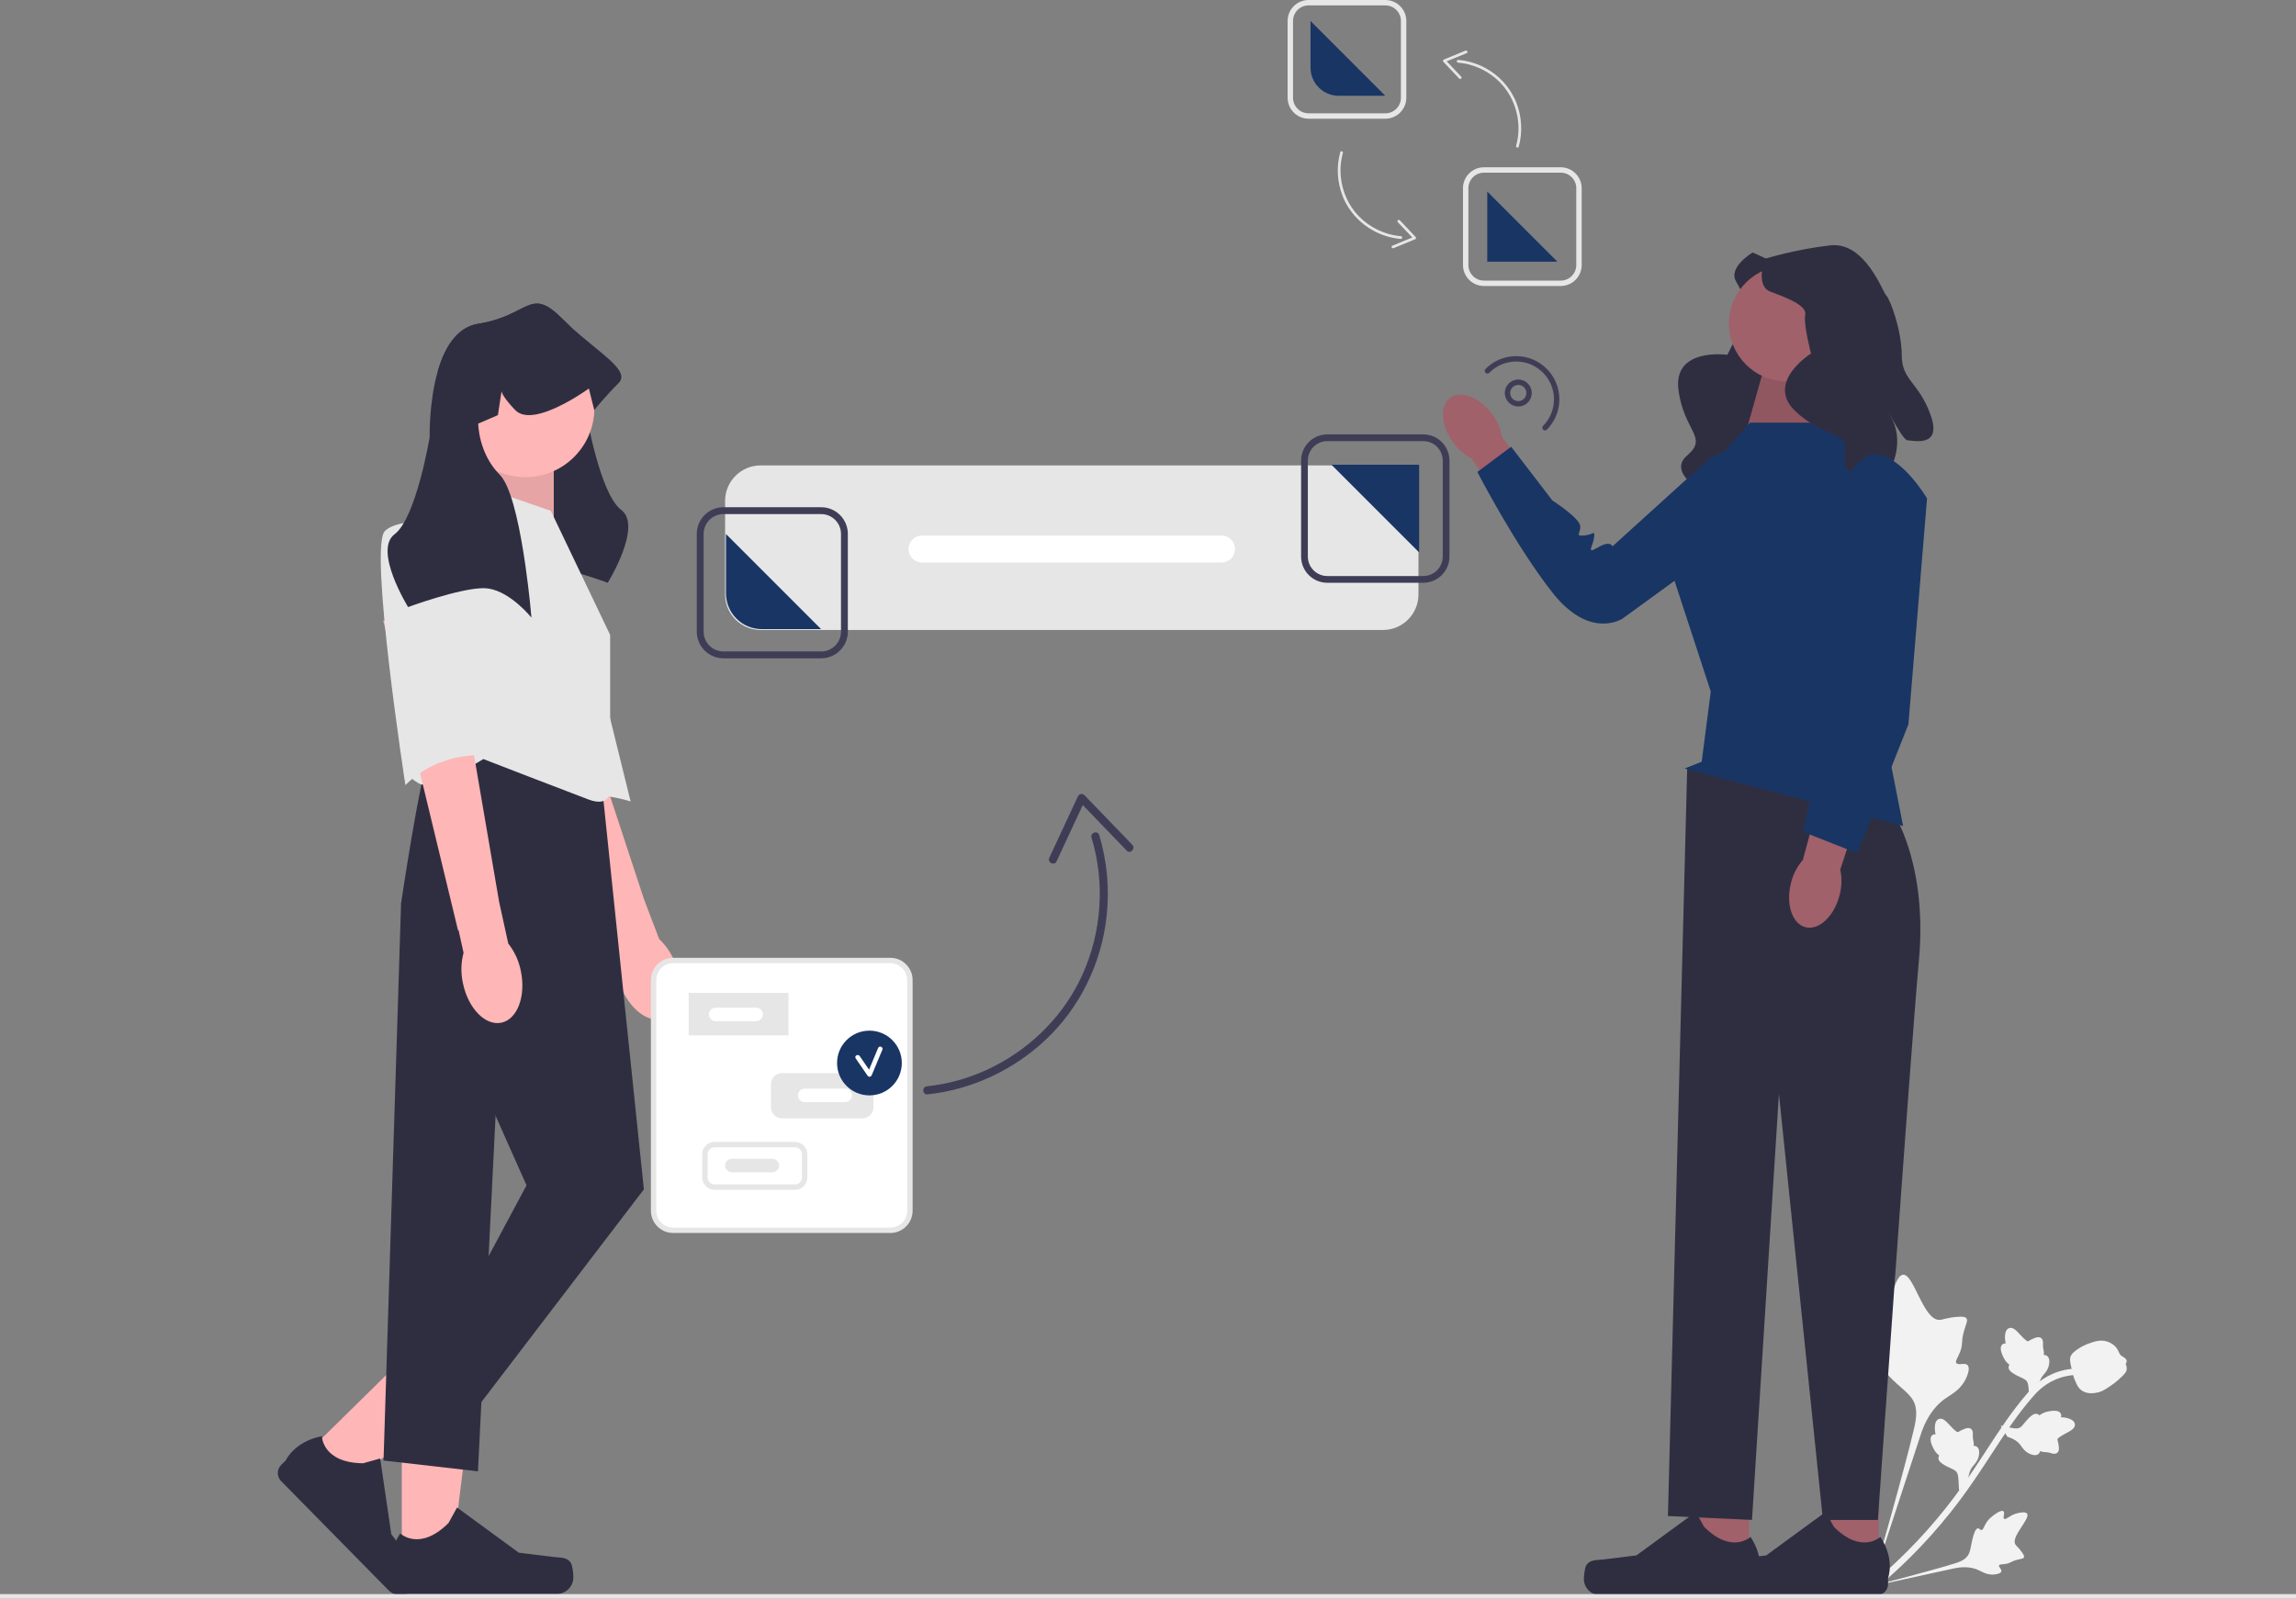 <svg xmlns="http://www.w3.org/2000/svg" width="851.034" height="592.528" viewBox="0 0 851.034 592.528" xmlns:xlink="http://www.w3.org/1999/xlink"><rect x="0" y="0" width="851.034" height="592.528" fill="#808080" stroke="none"/><path d="M225.265,216s-19-7-28-7c-.86,0-1.71,.1-2.56,.28-5.76,1.22-11.06,6.17-13.6,8.87-.99,1.06-1.56,1.77-1.56,1.77,0,0,.06-.69,.18-1.9,.59-6.36,2.77-27.23,6.68-40.59,1.4-4.77,3.01-8.58,4.86-10.43,4.31-4.32,6.3-9.5,7.22-13.36,.78-3.31,.78-5.64,.78-5.64l-7.29-3.14-1.35-8.82c-.24,1.04-1.35,3.07-5.08,6.96-.32,.33-.67,.61-1.04,.85-5.38,3.38-16.35-2.5-22.26-6.2,2.46-8.55,6.92-16.37,15.02-17.65,19-3,19-14,31-2,.99,.99,1.99,1.94,2.99,2.86,3.84,7.34,5.24,17.18,5.74,24.02,.36,4.79,.27,8.12,.27,8.12,0,0,5,30,13,36s-5,27-5,27Z" fill="#2f2e41"/><polygon points="188.265 168 174.753 187.819 205.265 196 205.265 168 188.265 168" fill="#ffb6b6"/><polygon points="188.265 168 174.753 187.819 205.265 196 205.265 168 188.265 168" opacity=".1"/><g><path d="M696.217,484.943c1.451-.576,3.298,2.667,4.544,2.09,1.242-.575-.161-3.996,.975-8.458,.205-.805,1.496-5.876,3.619-6.108,4.025-.441,7.5,16.889,13.514,16.741,1.32-.032,2.902-.91,7.006-1.15,1.633-.095,2.519-.023,2.981,.561,.654,.829-.119,1.964-.898,4.769-1.167,4.207-.247,4.61-1.459,7.749-.9,2.331-1.88,3.333-1.382,4.061,.705,1.029,3.122-.314,4.173,.786,1.073,1.122-.001,4.029-1.122,5.961-2.105,3.625-4.988,4.862-7.42,6.627-2.643,1.918-5.987,5.356-8.43,11.992l-19.553,59.691c3.753-12.448,13.476-47.01,16.573-60.252,.894-3.823,1.685-7.79-.364-11.179-1.973-3.263-6.34-5.597-10.351-10.59-.468-.583-1.752-2.223-1.227-3.317,.434-.905,1.708-.613,2.125-1.452,.56-1.125-1.278-2.564-2.679-5.442-.988-2.03-1.256-3.744-1.487-5.218-.07-.444-1.069-7.095,.863-7.862l0,0Z" fill="#f2f2f2"/><path d="M742.589,560.129c.701,.546-.357,2.388,.285,2.833,.641,.443,1.915-1.232,4.432-1.962,.454-.132,3.315-.961,4.042,.014,1.378,1.848-6.125,8.554-4.317,11.463,.397,.638,1.284,1.162,2.586,3.107,.518,.774,.738,1.23,.585,1.625-.218,.56-.998,.508-2.6,.935-2.402,.641-2.334,1.209-4.224,1.52-1.404,.231-2.178,.039-2.392,.493-.302,.643,1.055,1.442,.818,2.275-.241,.85-1.978,1.162-3.25,1.169-2.386,.013-3.826-1.045-5.394-1.73-1.704-.744-4.356-1.393-8.318-.677l-34.938,7.626c7.193-1.75,26.961-6.95,34.354-9.251,2.134-.664,4.309-1.421,5.382-3.404,1.032-1.91,.918-4.727,2.211-8.136,.151-.398,.586-1.501,1.274-1.559,.569-.048,.794,.661,1.326,.624,.714-.05,.889-1.367,1.898-2.885,.711-1.07,1.475-1.697,2.132-2.235,.198-.162,3.174-2.572,4.107-1.845l-0,0Z" fill="#f2f2f2"/><path d="M726.124,552.442l3.345-3.456,.028-.436c.128-2.018,.672-3.666,1.616-4.899,.15-.196,.31-.385,.473-.577,.646-.761,1.449-1.707,1.821-3.245,.206-.859,.54-2.957-.812-3.71-.361-.206-.724-.247-1.046-.216,.006-.065,.012-.131,.019-.201,.067-.867-.041-1.344-.145-1.804-.08-.353-.163-.718-.177-1.44-.006-.317,.004-.583,.012-.807,.024-.678,.017-1.515-.712-2.063-.799-.559-1.695-.233-2.289-.018-1.059,.384-1.694,.759-2.116,1.008-.154,.091-.327,.193-.393,.216-.531,.173-2.286-1.728-2.951-2.439-1.489-1.605-2.777-2.993-4.218-2.386-1.032,.434-1.495,1.703-1.41,3.877,.027,.677,.152,1.272,.288,1.768-.394-.047-.825,.013-1.222,.325h0c-.938,.739-.86,2.267,.23,4.543,.269,.567,.634,1.327,1.359,2.117,.341,.372,.683,.662,.979,.905-.129,.18-.235,.402-.279,.68-.131,.817,.309,1.595,1.343,2.288,1.125,.778,2.175,1.26,3.1,1.686,.807,.373,1.501,.696,1.941,1.085,.807,.734,.938,1.935,1.026,3.429l.189,3.771,0,0Z" fill="#f2f2f2"/><path d="M741.553,528.4l2.494,4.112,.415,.138c1.92,.636,3.376,1.58,4.329,2.805,.152,.195,.293,.398,.438,.604,.572,.818,1.283,1.835,2.677,2.584,.779,.417,2.723,1.272,3.794,.155,.291-.297,.422-.637,.474-.957,.061,.023,.123,.045,.19,.069,.821,.285,1.31,.301,1.781,.317,.362,.012,.736,.024,1.438,.194,.308,.074,.563,.152,.777,.217,.65,.195,1.461,.401,2.176-.165,.743-.631,.655-1.581,.598-2.209-.103-1.122-.304-1.831-.439-2.302-.049-.172-.104-.366-.109-.435-.033-.557,2.251-1.773,3.108-2.236,1.93-1.033,3.6-1.927,3.378-3.475-.158-1.108-1.268-1.878-3.393-2.347-.662-.146-1.269-.176-1.783-.17,.146-.369,.197-.801-.004-1.264h0c-.477-1.095-1.975-1.407-4.453-.93-.617,.117-1.444,.277-2.392,.777-.446,.236-.813,.493-1.124,.718-.142-.171-.329-.329-.587-.442-.757-.334-1.621-.105-2.554,.719-1.038,.891-1.77,1.784-2.417,2.571-.565,.686-1.054,1.276-1.542,1.602-.914,.594-2.109,.417-3.577,.123l-3.695-.773,0,0Z" fill="#f2f2f2"/><path d="M752.126,518.774l3.345-3.456,.028-.436c.128-2.018,.672-3.666,1.616-4.899,.15-.196,.31-.385,.473-.577,.646-.761,1.449-1.707,1.821-3.245,.206-.859,.54-2.957-.812-3.71-.361-.206-.724-.247-1.046-.216,.006-.065,.012-.131,.019-.201,.067-.867-.041-1.344-.145-1.804-.08-.353-.163-.718-.177-1.44-.006-.317,.004-.583,.012-.807,.024-.678,.017-1.515-.712-2.063-.799-.559-1.695-.233-2.289-.018-1.059,.384-1.694,.759-2.116,1.008-.154,.091-.327,.193-.393,.216-.531,.173-2.286-1.728-2.951-2.439-1.489-1.605-2.777-2.993-4.218-2.386-1.032,.434-1.495,1.703-1.41,3.877,.027,.677,.152,1.272,.288,1.768-.394-.047-.825,.013-1.222,.325h0c-.938,.739-.86,2.267,.23,4.543,.269,.567,.634,1.327,1.359,2.117,.341,.372,.683,.662,.979,.905-.129,.18-.235,.402-.279,.68-.131,.817,.309,1.595,1.343,2.288,1.125,.778,2.175,1.26,3.1,1.686,.807,.373,1.501,.696,1.941,1.085,.807,.734,.938,1.935,1.026,3.429l.189,3.771,0,0Z" fill="#f2f2f2"/><path d="M691.546,589.215l1.176,.115,.899-.767-.899,.767,.842,.82c.081-.075,.284-.233,.598-.483,1.72-1.372,6.957-5.545,14.269-12.839,5.105-5.092,10.013-10.589,14.592-16.34,4.586-5.761,7.717-10.385,10.234-14.101,1.898-2.803,3.662-5.506,5.378-8.14,4.588-7.036,8.923-13.682,14.647-20.325,1.277-1.484,3.937-4.571,8.465-6.544,2.626-1.144,5.492-1.748,8.517-1.791l-.034-2.365c-3.341,.05-6.514,.72-9.43,1.991-5.02,2.188-7.918,5.552-9.311,7.168-5.825,6.761-10.201,13.471-14.833,20.575-1.711,2.624-3.467,5.316-5.357,8.107-2.494,3.682-5.598,8.266-10.125,13.952-4.523,5.683-9.372,11.113-14.412,16.141-7.221,7.202-12.38,11.312-14.075,12.663-.904,.722-1.094,.873-1.143,1.397l0-0Z" fill="#f2f2f2"/><path d="M771.4,515.206c.077,.059,.156,.117,.239,.173,1.659,1.144,3.87,1.33,6.573,.553,1.269-.367,2.329-1.086,4.441-2.519,.326-.22,1.961-1.355,3.845-3.198,1.232-1.204,1.644-1.787,1.761-2.492,.132-.785-.049-1.543-.388-2.222,.162-.161,.285-.36,.353-.608,.284-1.026-.643-1.578-1.14-1.883-.255-.15-.574-.335-.873-.593-.473-.403-.624-.753-.855-1.281-.22-.506-.495-1.134-1.089-1.824-1.168-1.365-2.639-1.872-3.123-2.039-2.544-.888-4.755-.086-7.316,.844-.512,.188-2.329,.907-4.259,2.327-1.392,1.025-1.79,1.65-2.013,2.172-.46,1.071-.311,2.002,.197,4.197,.528,2.295,.795,3.445,1.138,4.285,.801,1.951,1.304,3.177,2.51,4.108l-0,0Z" fill="#f2f2f2"/></g><g><g><polygon points="696.398 580.664 678.78 580.663 670.399 512.706 696.402 512.708 696.398 580.664" fill="#a0616a"/><path d="M636.036,580.265h0c-.549,.924-.838,3.906-.838,4.98h0c0,3.302,2.677,5.98,5.98,5.98h54.562c2.253,0,4.079-1.826,4.079-4.079v-2.272s2.699-6.827-2.858-15.242c0,0-6.907,6.589-17.227-3.731l-3.043-5.513-22.03,16.111-12.211,1.503c-2.671,.329-5.04-.051-6.414,2.263h-0Z" fill="#2f2e41"/></g><g><polygon points="648.289 580.664 630.671 580.663 622.289 512.706 648.292 512.708 648.289 580.664" fill="#a0616a"/><path d="M587.927,580.265h0c-.549,.924-.838,3.906-.838,4.98h0c0,3.302,2.677,5.98,5.98,5.98h54.562c2.253,0,4.079-1.826,4.079-4.079v-2.272s2.699-6.827-2.858-15.242c0,0-6.907,6.589-17.227-3.731l-3.043-5.513-22.03,16.111-12.211,1.503c-2.671,.329-5.04-.051-6.414,2.263h-0Z" fill="#2f2e41"/></g><path d="M649.641,93.591s-9.176,5.381-6.167,10.703c3.009,5.322,7.205,12.571,4.359,14.854-2.846,2.283-7.545,12.349-7.545,12.349,0,0-20.057-2.801-18.174,12.779,1.883,15.58,11.306,17.704,3.229,24.558-8.076,6.854,8.394,15.052,8.394,15.052,0,0,11.37-3.543,13.964-14.439,2.594-10.896-2.312,8.331-.667,9.71,1.646,1.379,8.035,10.466,12.556-1.616,4.521-12.082,.044-16.766,6.018-23.897,5.974-7.131,10.036-18.664,9.858-20.68-.178-2.016,6.834-20.413-3.959-27.588-10.792-7.175-21.866-11.785-21.866-11.785Z" fill="#2f2e41"/><polygon points="653.856 136.374 647.361 159.459 683.007 159.459 671.269 131.015 653.856 136.374" fill="#a0616a"/><polygon points="653.856 136.374 647.361 159.459 683.007 159.459 671.269 131.015 653.856 136.374" opacity=".1"/><path d="M699.522,297.5s15.227,19.38,11.766,58.139c-3.461,38.759-15.227,207.712-15.227,207.712h-20.374l-16.309-157.879-9.981,157.879-31.16-1.443,7.133-277.056,74.152,12.649Z" fill="#2f2e41"/><g><path id="uuid-15dc6cf4-99a2-4708-8e21-b6a3347dd403-27" d="M538.661,164.046c-4.591-6.249-5.088-13.684-1.11-16.605,3.978-2.921,10.922-.223,15.514,6.03,1.868,2.472,3.118,5.356,3.643,8.41l19.118,26.725-12.732,8.704-17.495-27.27c-2.758-1.415-5.137-3.471-6.938-5.994Z" fill="#a0616a"/><path d="M655.645,189.84l-54.198,39.424s-12.026,8.092-25.935-9.517c-13.909-17.609-27.921-44.825-27.921-44.825l12.536-9.331,15.28,19.912s10.089,6.472,10.308,9.46-2.128,3.761,1.458,3.499,4.039-2.283,3.667,.841c-.372,3.124-3.142,6.331,1.465,3.59s5.379-.394,5.379-.394l36.064-32.687s21.414-11.183,24.258,3.03c2.844,14.213-2.36,16.998-2.36,16.998Z" fill="#193564"/></g><polygon points="648.651 156.652 680.396 156.652 709.558 202.332 697.446 265.662 705.405 306.151 624.371 284.851 630.746 282.327 634.116 256.318 619.582 211.935 632.04 175.339 648.651 156.652" fill="#193564"/><path d="M683.792,119.924c0,11.856-9.611,21.467-21.467,21.467-11.856,0-21.467-9.611-21.467-21.467,0-11.856,9.611-21.467,21.467-21.467,11.856,0,21.467,9.611,21.467,21.467Z" fill="#a0616a"/><path d="M654.096,95.952s-3.578,10.018,2.147,12.165c5.725,2.147,13.596,5.009,12.88,8.587s2.147,14.311,2.147,14.311c0,0-17.174,10.733-5.725,21.467,11.449,10.733,20.036,6.311,18.247,16.751-1.789,10.441,16.1,6.147,16.1,6.147,0,0,6.44-10.018,1.431-20.036-5.009-10.018,3.578,7.871,5.725,7.871s12.88,2.862,8.587-9.302-10.733-12.88-10.733-22.183c0-9.302-4.293-20.751-5.725-22.183-1.431-1.431-7.871-20.036-20.751-18.605s-24.329,5.009-24.329,5.009Z" fill="#2f2e41"/><g><path id="uuid-800338dd-1caa-42bd-b73f-d0ae9c40b57c-28" d="M681.846,331.85c-2.014,7.805-7.673,13.092-12.64,11.81-4.967-1.282-7.359-8.648-5.344-16.455,.762-3.13,2.263-6.031,4.377-8.462l8.95-32.961,15.378,4.53-10.456,32.013c.674,3.151,.583,6.418-.265,9.526Z" fill="#a0616a"/><path d="M677.768,190.403s8.71-23.539,18.257-22.006c9.546,1.533,18.25,16.329,18.25,16.329l-6.901,83.734-18.956,47.784-20.107-7.927,10.444-47.754-.987-70.158Z" fill="#193564"/></g></g><g><polygon points="148.927 579.83 167.238 579.828 175.948 509.201 148.924 509.203 148.927 579.83" fill="#ffb6b6"/><path d="M211.662,579.415h0c.57,.96,.871,4.059,.871,5.176h0c0,3.432-2.782,6.215-6.215,6.215h-56.706c-2.341,0-4.24-1.898-4.24-4.24v-2.361s-2.805-7.096,2.97-15.841c0,0,7.178,6.848,17.904-3.878l3.163-5.73,22.895,16.744,12.691,1.562c2.776,.342,5.238-.053,6.666,2.352h0Z" fill="#2f2e41"/></g><g><polygon points="111.532 540.76 124.374 553.811 180.83 510.489 161.876 491.226 111.532 540.76" fill="#ffb6b6"/><path d="M155.824,585.189h0c-.285,1.08-2.283,3.468-3.079,4.251h0c-2.447,2.407-6.381,2.375-8.789-.072l-39.768-40.423c-1.642-1.669-1.62-4.353,.049-5.996l1.683-1.656s3.091-6.976,13.376-8.992c0,0,.152,9.919,15.32,10.043l6.303-1.764,4.12,28.064,7.786,10.142c1.704,2.219,3.711,3.697,2.998,6.402l0,0Z" fill="#2f2e41"/></g><g><path d="M225.202,346.001l-44.409-109.485,24.834-3.713,33.069,100.475,5.641,14.791c2.768,2.61,4.872,5.844,6.134,9.434,3.282,8.94,1.331,17.877-4.356,19.965-5.687,2.088-12.957-3.464-16.237-12.401-1.36-3.554-1.849-7.383-1.426-11.165l-3.059-7.975-.19,.076Z" fill="#ffb6b6"/><path d="M211.104,205.189l22.642,91.878s-24.522-8.467-35.456,6.313c0,0-24.915-93.56-19.869-100.382,5.047-6.821,30.048-8.673,32.526,1.136" fill="#e6e6e6"/></g><path d="M222.659,286.836l16,154-68,89-17-13,41.5-77.5-46.5-104.5s7-47,10-53c3-6,64,5,64,5Z" fill="#2f2e41"/><polygon points="157.659 325.836 148.659 334.836 142.159 541.336 177.159 545.336 185.409 378.895 157.659 325.836" fill="#2f2e41"/><path d="M178.159,180.336l26,9,22,46v57.764s0,6.236-8,3.236c-8-3-39-15-39-15,0,0-19,12-24,9-5-3-5-4.906-5-8.953,0-4.047-5.5-40.547-5.5-40.547l18-46,15.5-14.5Z" fill="#e6e6e6"/><path d="M169.779,344.849l-27.73-114.849h25.11l17.846,104.26,3.391,15.463c2.352,2.99,3.954,6.501,4.671,10.237,1.924,9.327-1.327,17.877-7.261,19.101-5.934,1.224-12.302-5.342-14.224-14.666-.82-3.716-.737-7.575,.241-11.253l-1.846-8.34-.199,.047Z" fill="#ffb6b6"/><path d="M174.659,203.836l5.606,76.164s-17-2-30,11c0,0-13.606-88.164-7.606-94.164,6-6,31-4.134,32,5.933" fill="#e6e6e6"/><path d="M512.612,233.5h-230.693c-7.253,0-13.153-5.9-13.153-13.153v-34.693c0-7.253,5.9-13.153,13.153-13.153h243.847v47.847c0,7.253-5.9,13.153-13.153,13.153Z" fill="#e6e6e6"/><path d="M572.664,159.542c-.254,0-.508-.096-.703-.289-.393-.388-.397-1.021-.009-1.414,2.628-2.66,4.063-6.185,4.041-9.924-.022-3.74-1.5-7.247-4.16-9.875-2.64-2.608-6.13-4.042-9.838-4.042-.029,0-.058,0-.086,0-3.74,.022-7.247,1.5-9.875,4.16-.389,.394-1.021,.396-1.414,.009-.393-.388-.397-1.021-.009-1.414,3.004-3.041,7.012-4.729,11.285-4.754,.033-0,.066-0,.099-0,4.237,0,8.226,1.638,11.243,4.619,3.04,3.004,4.729,7.012,4.754,11.285,.026,4.274-1.614,8.302-4.618,11.342-.196,.198-.454,.297-.711,.297Z" fill="#3f3d56"/><path d="M452.765,208.5h-111c-2.757,0-5-2.243-5-5s2.243-5,5-5h111c2.757,0,5,2.243,5,5s-2.243,5-5,5Z" fill="#fff"/><path d="M562.765,150.665c-2.757,0-5-2.243-5-5s2.243-5,5-5,5,2.243,5,5-2.243,5-5,5Zm0-8c-1.654,0-3,1.346-3,3s1.346,3,3,3,3-1.346,3-3-1.346-3-3-3Z" fill="#3f3d56"/><rect x="242.265" y="356" width="95" height="100" rx="7.252" ry="7.252" fill="#fff"/><path d="M330.013,457h-80.496c-4.55,0-8.252-3.702-8.252-8.252v-85.496c0-4.55,3.702-8.252,8.252-8.252h80.496c4.55,0,8.252,3.702,8.252,8.252v85.496c0,4.55-3.702,8.252-8.252,8.252Zm-80.496-100c-3.447,0-6.252,2.805-6.252,6.252v85.496c0,3.447,2.805,6.252,6.252,6.252h80.496c3.447,0,6.252-2.805,6.252-6.252v-85.496c0-3.447-2.805-6.252-6.252-6.252h-80.496Z" fill="#e6e6e6"/><rect x="255.265" y="368" width="37" height="15.759" fill="#e6e6e6"/><path d="M319.665,414.5h-29.8c-2.261,0-4.1-1.84-4.1-4.101v-8.559c0-2.261,1.839-4.1,4.1-4.1h29.8c2.261,0,4.1,1.839,4.1,4.1v8.559c0,2.261-1.839,4.101-4.1,4.101Z" fill="#e6e6e6"/><path d="M294.665,441h-29.8c-2.537,0-4.6-2.063-4.6-4.601v-8.559c0-2.536,2.063-4.6,4.6-4.6h29.8c2.537,0,4.6,2.063,4.6,4.6v8.559c0,2.537-2.063,4.601-4.6,4.601Zm-29.8-15.759c-1.434,0-2.6,1.166-2.6,2.6v8.559c0,1.434,1.167,2.601,2.6,2.601h29.8c1.434,0,2.6-1.167,2.6-2.601v-8.559c0-1.434-1.167-2.6-2.6-2.6h-29.8Z" fill="#e6e6e6"/><path d="M280.265,378.5h-15c-1.378,0-2.5-1.121-2.5-2.5s1.122-2.5,2.5-2.5h15c1.378,0,2.5,1.121,2.5,2.5s-1.122,2.5-2.5,2.5Z" fill="#fff"/><path d="M313.265,408.5h-15c-1.378,0-2.5-1.121-2.5-2.5s1.122-2.5,2.5-2.5h15c1.378,0,2.5,1.121,2.5,2.5s-1.122,2.5-2.5,2.5Z" fill="#fff"/><path d="M286.265,434.5h-15c-1.378,0-2.5-1.121-2.5-2.5s1.122-2.5,2.5-2.5h15c1.378,0,2.5,1.121,2.5,2.5s-1.122,2.5-2.5,2.5Z" fill="#e6e6e6"/><g><path d="M343.776,405.627c16.294-1.715,31.747-8.951,43.694-20.131,12.785-11.964,20.785-28.426,22.697-45.804,1.116-10.143,.228-20.432-2.752-30.198-.564-1.847-3.404-.88-2.84,.968,5.075,16.628,3.789,35.01-3.38,50.837-6.618,14.609-18.263,26.449-32.477,33.793-7.819,4.04-16.398,6.62-25.148,7.541-1.913,.201-1.722,3.197,.206,2.994h0Z" fill="#3f3d56"/><path d="M391.609,319.286l10.633-22.817-2.338,.44,17.768,18.41c1.344,1.393,3.333-.855,1.999-2.237l-17.768-18.41c-.665-.689-1.95-.392-2.338,.44l-10.633,22.817c-.815,1.749,1.86,3.109,2.676,1.357h0Z" fill="#3f3d56"/></g><g><circle cx="322.265" cy="394" r="12" fill="#193564"/><path d="M326.494,387.928c-.494-.136-.875,.17-1.054,.599-1.106,2.648-2.212,5.297-3.318,7.945-1.156-1.684-2.312-3.368-3.469-5.052-.621-.904-2.107-.047-1.48,.865,1.463,2.131,2.926,4.262,4.389,6.393,.448,.652,1.281,.479,1.567-.205,1.321-3.164,2.643-6.327,3.964-9.491,.178-.427-.193-.943-.599-1.054Z" fill="#fff"/></g><rect id="uuid-fd87b38b-9a3a-463a-bd94-d3d374d132bf" y="590.845" width="851.034" height="1.683" fill="#e6e6e6"/><g><path d="M304.374,244h-36.218c-5.454,0-9.891-4.437-9.891-9.891v-36.218c0-5.454,4.437-9.891,9.891-9.891h36.218c5.454,0,9.891,4.437,9.891,9.891v36.218c0,5.454-4.437,9.891-9.891,9.891Zm-36.218-53.455c-4.051,0-7.346,3.295-7.346,7.346v36.218c0,4.051,3.295,7.346,7.346,7.346h36.218c4.051,0,7.346-3.295,7.346-7.346v-36.218c0-4.051-3.295-7.346-7.346-7.346h-36.218Z" fill="#3f3d56"/><path d="M304.347,233.182h-21.99c-7.319,0-13.274-5.955-13.274-13.274v-21.99l35.263,35.263Z" fill="#193564"/></g><g><path d="M513.494,44h-28.457c-4.285,0-7.771-3.486-7.771-7.771V7.771c0-4.285,3.486-7.771,7.771-7.771h28.457c4.285,0,7.771,3.486,7.771,7.771v28.457c0,4.285-3.486,7.771-7.771,7.771ZM485.037,2c-3.183,0-5.771,2.589-5.771,5.771v28.457c0,3.183,2.589,5.771,5.771,5.771h28.457c3.183,0,5.771-2.589,5.771-5.771V7.771c0-3.183-2.589-5.771-5.771-5.771h-28.457Z" fill="#e6e6e6"/><path d="M513.472,35.5h-17.278c-5.75,0-10.429-4.679-10.429-10.429V7.793l27.707,27.707Z" fill="#193564"/></g><path d="M578.494,106h-28.457c-4.285,0-7.771-3.486-7.771-7.771v-28.457c0-4.285,3.486-7.771,7.771-7.771h28.457c4.285,0,7.771,3.486,7.771,7.771v28.457c0,4.285-3.486,7.771-7.771,7.771Zm-28.457-42c-3.183,0-5.771,2.589-5.771,5.771v28.457c0,3.183,2.589,5.771,5.771,5.771h28.457c3.183,0,5.771-2.589,5.771-5.771v-28.457c0-3.183-2.589-5.771-5.771-5.771h-28.457Z" fill="#e6e6e6"/><polygon points="551.265 71 551.265 97 577.265 97 551.265 71" fill="#193564"/><g><path d="M482.265,206.286v-35.571c0-5.356,4.358-9.714,9.714-9.714h35.571c5.356,0,9.714,4.358,9.714,9.714v35.571c0,5.356-4.358,9.714-9.714,9.714h-35.571c-5.356,0-9.714-4.358-9.714-9.714Zm9.714-42.786c-3.978,0-7.214,3.236-7.214,7.214v35.571c0,3.978,3.236,7.214,7.214,7.214h35.571c3.978,0,7.214-3.236,7.214-7.214v-35.571c0-3.978-3.236-7.214-7.214-7.214h-35.571Z" fill="#3f3d56"/><polygon points="493.515 172.25 526.015 172.25 526.015 204.75 493.515 172.25" fill="#193564"/></g><circle cx="194.729" cy="151.263" r="25.585" fill="#ffb6b6"/><path d="M229.265,142c-5,5-9,10-9,10l-2-8s-.46,.34-1.27,.88c-3.17,2.16-11.68,7.59-18.51,8.76-3.04,.52-5.74,.19-7.5-1.64-3.73-3.89-4.84-5.92-5.08-6.96l-1.35,8.82-7.29,3.14s0,10.98,8,19c.39,.39,.77,.87,1.14,1.43,3.82,5.76,6.56,19.86,8.3,31.85,1.54,10.66,2.28,19.64,2.28,19.64,0,0-7.57-9.48-15.88-10.77-.46-.07-.92-.12-1.38-.13-.15-.02-.31-.02-.46-.02-9,0-28,7-28,7,0,0-13-21-5-27s13-36,13-36c0,0-.33-12.84,2.98-24.35,2.46-8.55,6.92-16.37,15.02-17.65,19-3,19-14,31-2,.99,.99,1.99,1.94,2.99,2.86,11.18,10.28,22.6,16.55,18.01,21.14Z" fill="#2f2e41"/><g><path d="M562.932,54.36c1.497-5.366,1.144-11.158-.896-16.335-2.182-5.54-6.386-10.13-11.641-12.91-3.067-1.623-6.431-2.63-9.892-2.91-.655-.053-.704,.966-.049,1.019,5.892,.477,11.544,3.184,15.65,7.432,3.791,3.921,6.077,9.085,6.619,14.498,.299,2.978,.041,6.013-.764,8.895-.176,.63,.795,.945,.972,.31h0Z" fill="#e6e6e6"/><path d="M541.621,28.429l-5.883-6.218-.154,.794,8.045-3.313c.609-.251,.147-1.161-.457-.912l-8.045,3.313c-.301,.124-.368,.567-.154,.794l5.883,6.218c.451,.477,1.216-.199,.764-.676h0Z" fill="#e6e6e6"/></g><g><path d="M496.782,56.395c-1.497,5.366-1.144,11.158,.896,16.335,2.182,5.54,6.386,10.13,11.641,12.91,3.067,1.623,6.431,2.63,9.892,2.91,.655,.053,.704-.966,.049-1.019-5.892-.477-11.544-3.184-15.65-7.432-3.791-3.921-6.077-9.085-6.619-14.498-.299-2.978-.041-6.013,.764-8.895,.176-.63-.795-.945-.972-.31h0Z" fill="#e6e6e6"/><path d="M518.093,82.326l5.883,6.218,.154-.794-8.045,3.313c-.609,.251-.147,1.161,.457,.912l8.045-3.313c.301-.124,.368-.567,.154-.794l-5.883-6.218c-.451-.477-1.216,.199-.764,.676h0Z" fill="#e6e6e6"/></g></svg>